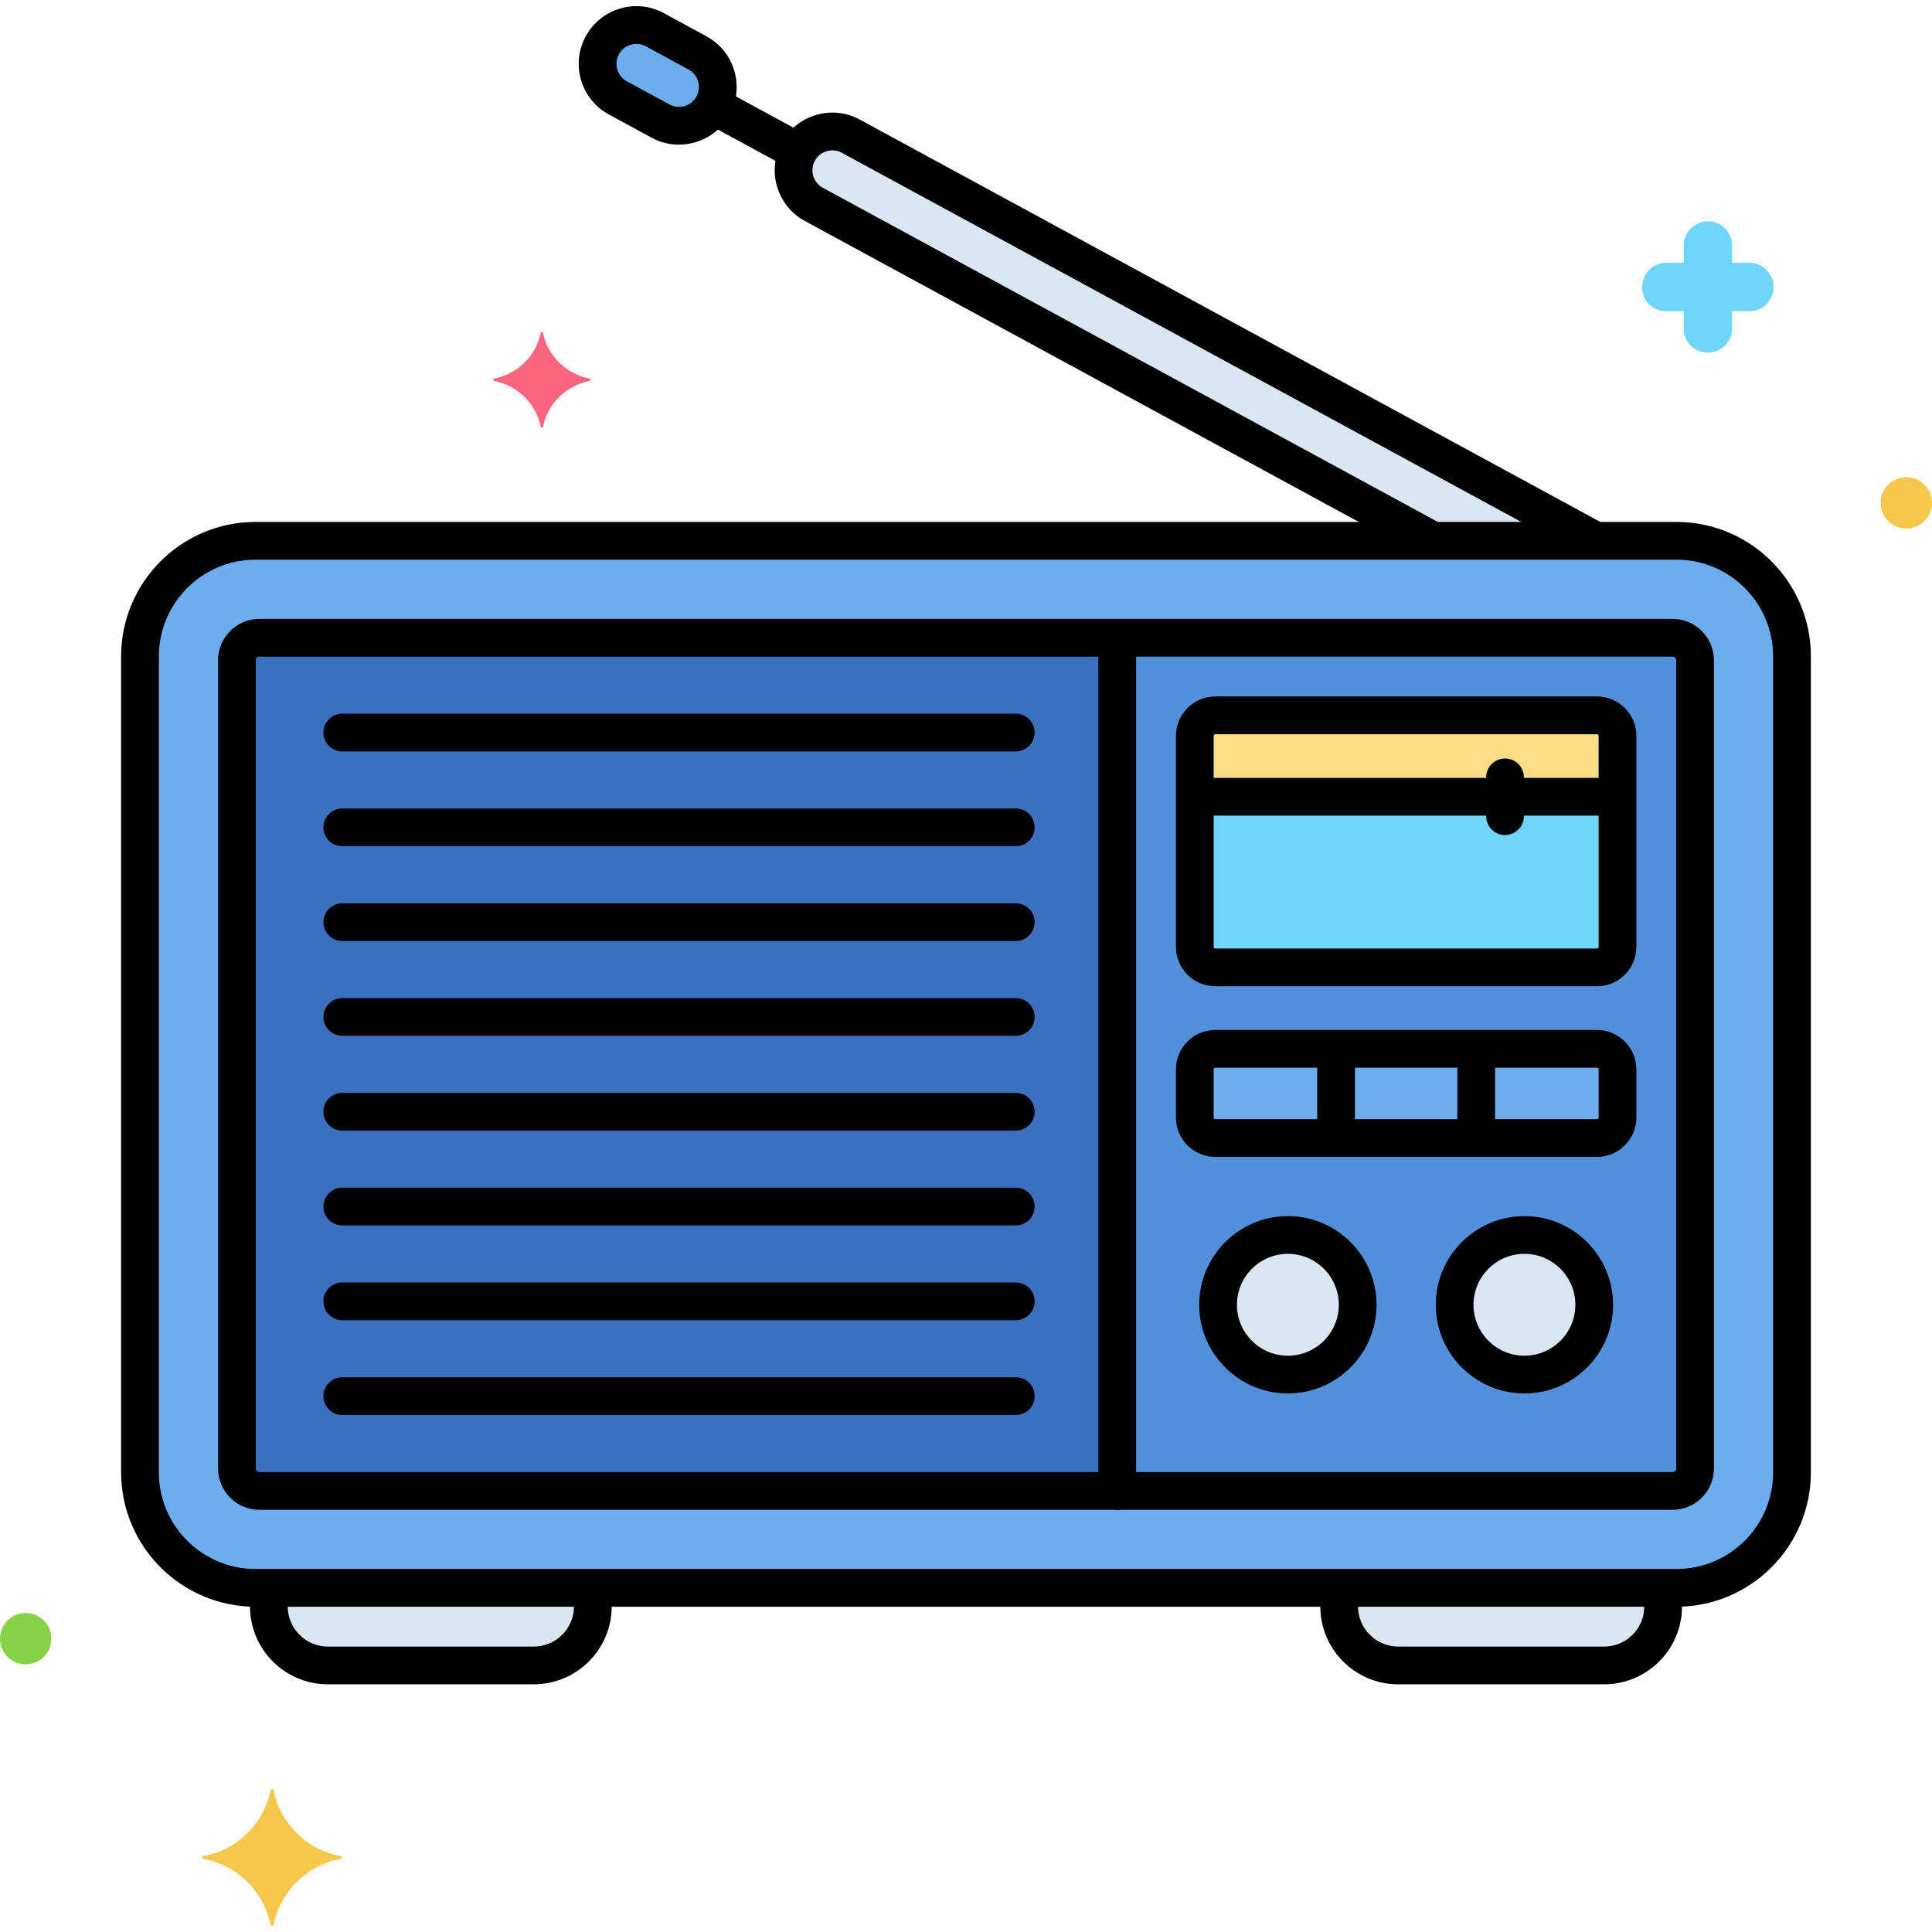 <?xml version="1.0" encoding="utf-8"?>
<!-- Generator: Adobe Illustrator 24.0.0, SVG Export Plug-In . SVG Version: 6.00 Build 0)  -->
<svg version="1.1" xmlns="http://www.w3.org/2000/svg" xmlns:xlink="http://www.w3.org/1999/xlink" x="0px" y="0px"
	 viewBox="0 0 256 256" enable-background="new 0 0 256 256" xml:space="preserve">
<g id="Layer_1">
</g>
<g id="Layer_2">
</g>
<g id="Layer_3">
</g>
<g id="Layer_4">
</g>
<g id="Layer_5">
</g>
<g id="Layer_6">
</g>
<g id="Layer_7">
	<g>
		<g>
			<g>
				<path fill="#6CADEF" d="M222.145,71.661H33.855c-8.418,0-15.306,6.888-15.306,15.306v108.128
					c0,8.418,6.888,15.306,15.306,15.306h188.289c8.418,0,15.306-6.888,15.306-15.306V86.967
					C237.451,78.549,230.563,71.661,222.145,71.661z"/>
			</g>
		</g>
		<g>
			<g>
				<path fill="#DAE6F1" d="M35.623,210.402v2.461c0,4.299,3.517,7.816,7.816,7.816h27.297c4.299,0,7.816-3.517,7.816-7.816v-2.461
					H35.623z"/>
			</g>
		</g>
		<g>
			<g>
				<path fill="#DAE6F1" d="M177.447,210.402v2.461c0,4.299,3.517,7.816,7.816,7.816h27.297c4.299,0,7.816-3.517,7.816-7.816v-2.461
					H177.447z"/>
			</g>
		</g>
		<g>
			<g>
				<path fill="#6CADEF" d="M92.425,7.012l-5.65-3.07c-2.493-1.355-5.613-0.432-6.968,2.062c-1.355,2.493-0.432,5.613,2.062,6.968
					l5.65,3.07c2.486,1.351,5.61,0.439,6.968-2.062C95.843,11.486,94.919,8.366,92.425,7.012z"/>
			</g>
		</g>
		<g>
			<g>
				<path fill="#DAE6F1" d="M112.74,18.048c-2.494-1.355-5.614-0.433-6.969,2.062c-1.355,2.494-0.432,5.614,2.062,6.969
					l82.057,44.582h21.528L112.74,18.048z"/>
			</g>
		</g>
		<g>
			<g>
				<path fill="#3A70BF" d="M34.369,84.508c-1.642,0-2.974,1.331-2.974,2.974v107.1c0,1.642,1.331,2.974,2.974,2.974H148.04V84.508
					H34.369z"/>
			</g>
		</g>
		<g>
			<g>
				<path fill="#5290DB" d="M221.631,84.508h-73.59v113.048h73.59c1.642,0,2.974-1.331,2.974-2.974v-107.1
					C224.604,85.839,223.273,84.508,221.631,84.508z"/>
			</g>
		</g>
		<g>
			<g>
				<path fill="#70D6F9" d="M211.607,94.785h-50.569c-1.503,0-2.721,1.218-2.721,2.721v27.959c0,1.503,1.218,2.721,2.721,2.721
					h50.569c1.503,0,2.721-1.218,2.721-2.721V97.505C214.327,96.003,213.109,94.785,211.607,94.785z"/>
			</g>
		</g>
		<g>
			<g>
				<path fill="#FCDD86" d="M211.607,94.785h-50.569c-1.503,0-2.721,1.218-2.721,2.721v8.07h56.01v-8.07
					C214.327,96.003,213.109,94.785,211.607,94.785z"/>
			</g>
		</g>
		<g>
			<g>
				<path fill="#6CADEF" d="M211.607,138.976h-50.569c-1.503,0-2.721,1.218-2.721,2.721v6.378c0,1.503,1.218,2.721,2.721,2.721
					h50.569c1.503,0,2.721-1.218,2.721-2.721v-6.378C214.327,140.194,213.109,138.976,211.607,138.976z"/>
			</g>
		</g>
		<g>
			<g>
				<circle fill="#DAE6F1" cx="170.65" cy="172.89" r="9.249"/>
			</g>
		</g>
		<g>
			<g>
				
					<ellipse transform="matrix(0.707 -0.707 0.707 0.707 -63.089 193.47)" fill="#DAE6F1" cx="201.995" cy="172.89" rx="9.249" ry="9.249"/>
			</g>
		</g>
		<g>
			<g>
				<path fill="#70D6F9" d="M231.906,34.833h-2.4v-2.3c0-1.8-1.4-3.2-3.2-3.2c-1.7,0-3.2,1.4-3.2,3.1v2.4h-2.3
					c-1.8,0-3.2,1.4-3.2,3.2c-0.1,1.7,1.3,3.2,3.2,3.2h2.3v2.3c0,1.8,1.4,3.2,3.2,3.2c1.7,0,3.2-1.4,3.2-3.1v-2.4h2.3
					c1.8,0,3.2-1.4,3.2-3.2C235.006,36.333,233.606,34.833,231.906,34.833z"/>
			</g>
		</g>
		<g>
			<g>
				<path fill="#F5C84C" d="M252.6,63.233c-1.878,0-3.4,1.522-3.4,3.4s1.522,3.4,3.4,3.4c1.878,0,3.4-1.522,3.4-3.4
					S254.478,63.233,252.6,63.233z"/>
			</g>
		</g>
		<g>
			<g>
				<path fill="#87D147" d="M3.4,213.733c-1.878,0-3.4,1.522-3.4,3.4s1.522,3.4,3.4,3.4c1.878,0,3.4-1.522,3.4-3.4
					S5.278,213.733,3.4,213.733z"/>
			</g>
		</g>
		<g>
			<g>
				<path fill="#F5C84C" d="M45.15,245.933c-4.5-0.8-8-4.3-8.9-8.7c0-0.2-0.4-0.2-0.4,0c-0.9,4.4-4.4,7.9-8.9,8.7
					c-0.2,0-0.2,0.3,0,0.4c4.5,0.8,8,4.3,8.9,8.7c0,0.2,0.4,0.2,0.4,0c0.9-4.4,4.4-7.9,8.9-8.7
					C45.35,246.233,45.35,245.933,45.15,245.933z"/>
			</g>
		</g>
		<g>
			<g>
				<path fill="#FC657E" d="M78.15,50.173c-3.1-0.6-5.6-3-6.2-6.1c0-0.1-0.3-0.1-0.3,0c-0.6,3.1-3.1,5.5-6.2,6.1
					c-0.1,0-0.1,0.2,0,0.3c3.1,0.6,5.6,3,6.2,6.1c0,0.1,0.3,0.1,0.3,0c0.6-3.1,3.1-5.5,6.2-6.1
					C78.25,50.373,78.25,50.173,78.15,50.173z"/>
			</g>
		</g>
		<g>
			<g>
				<g>
					<g>
						<path d="M222.145,69.161H33.855c-9.818,0-17.806,7.988-17.806,17.806v108.128c0,9.818,7.988,17.806,17.806,17.806h188.289
							c9.818,0,17.806-7.988,17.806-17.806V86.967C239.951,77.149,231.963,69.161,222.145,69.161z M234.951,195.096
							c0,7.062-5.745,12.806-12.806,12.806H33.855c-7.062,0-12.806-5.745-12.806-12.806V86.967c0-7.062,5.745-12.806,12.806-12.806
							h188.289c7.062,0,12.806,5.745,12.806,12.806V195.096z"/>
					</g>
				</g>
			</g>
		</g>
		<g>
			<g>
				<path d="M195.608,138.083c-1.381,0-2.5,1.119-2.5,2.5v8.799c0,1.381,1.119,2.5,2.5,2.5s2.5-1.119,2.5-2.5v-8.799
					C198.108,139.202,196.989,138.083,195.608,138.083z"/>
			</g>
		</g>
		<g>
			<g>
				<path d="M177.036,138.146c-1.381,0-2.5,1.119-2.5,2.5v8.735c0,1.381,1.119,2.5,2.5,2.5s2.5-1.119,2.5-2.5v-8.735
					C179.536,139.265,178.417,138.146,177.036,138.146z"/>
			</g>
		</g>
		<g>
			<g>
				<path d="M212.272,103.076h-52.413c-1.381,0-2.5,1.119-2.5,2.5s1.119,2.5,2.5,2.5h52.413c1.381,0,2.5-1.119,2.5-2.5
					S213.653,103.076,212.272,103.076z"/>
			</g>
		</g>
		<g>
			<g>
				<path d="M199.426,100.506c-1.381,0-2.5,1.119-2.5,2.5v5.139c0,1.381,1.119,2.5,2.5,2.5s2.5-1.119,2.5-2.5v-5.139
					C201.926,101.625,200.807,100.506,199.426,100.506z"/>
			</g>
		</g>
		<g>
			<g>
				<path d="M78.553,209.188c-1.381,0-2.5,1.119-2.5,2.5v1.174c0,2.932-2.385,5.316-5.317,5.316H43.44
					c-2.932,0-5.316-2.385-5.316-5.316V211.5c0-1.381-1.119-2.5-2.5-2.5s-2.5,1.119-2.5,2.5v1.362
					c0,5.688,4.628,10.316,10.316,10.316h27.296c5.689,0,10.317-4.628,10.317-10.316v-1.174
					C81.053,210.307,79.934,209.188,78.553,209.188z"/>
			</g>
		</g>
		<g>
			<g>
				<path d="M220.376,209.063c-1.381,0-2.5,1.119-2.5,2.5v1.3c0,2.932-2.385,5.316-5.316,5.316h-27.296
					c-2.932,0-5.317-2.385-5.317-5.316v-1.424c0-1.381-1.119-2.5-2.5-2.5s-2.5,1.119-2.5,2.5v1.424
					c0,5.688,4.628,10.316,10.317,10.316h27.296c5.688,0,10.316-4.628,10.316-10.316v-1.3
					C222.876,210.182,221.757,209.063,220.376,209.063z"/>
			</g>
		</g>
		<g>
			<g>
				<path d="M134.593,94.568H45.356c-1.381,0-2.5,1.119-2.5,2.5s1.119,2.5,2.5,2.5h89.237c1.381,0,2.5-1.119,2.5-2.5
					S135.974,94.568,134.593,94.568z"/>
			</g>
		</g>
		<g>
			<g>
				<path d="M134.593,107.129H45.356c-1.381,0-2.5,1.119-2.5,2.5s1.119,2.5,2.5,2.5h89.237c1.381,0,2.5-1.119,2.5-2.5
					S135.974,107.129,134.593,107.129z"/>
			</g>
		</g>
		<g>
			<g>
				<path d="M134.593,119.69H45.356c-1.381,0-2.5,1.119-2.5,2.5s1.119,2.5,2.5,2.5h89.237c1.381,0,2.5-1.119,2.5-2.5
					S135.974,119.69,134.593,119.69z"/>
			</g>
		</g>
		<g>
			<g>
				<path d="M134.593,132.251H45.356c-1.381,0-2.5,1.119-2.5,2.5s1.119,2.5,2.5,2.5h89.237c1.381,0,2.5-1.119,2.5-2.5
					S135.974,132.251,134.593,132.251z"/>
			</g>
		</g>
		<g>
			<g>
				<path d="M134.593,144.812H45.356c-1.381,0-2.5,1.119-2.5,2.5s1.119,2.5,2.5,2.5h89.237c1.381,0,2.5-1.119,2.5-2.5
					S135.974,144.812,134.593,144.812z"/>
			</g>
		</g>
		<g>
			<g>
				<path d="M134.593,157.373H45.356c-1.381,0-2.5,1.119-2.5,2.5s1.119,2.5,2.5,2.5h89.237c1.381,0,2.5-1.119,2.5-2.5
					S135.974,157.373,134.593,157.373z"/>
			</g>
		</g>
		<g>
			<g>
				<path d="M134.593,169.934H45.356c-1.381,0-2.5,1.119-2.5,2.5s1.119,2.5,2.5,2.5h89.237c1.381,0,2.5-1.119,2.5-2.5
					S135.974,169.934,134.593,169.934z"/>
			</g>
		</g>
		<g>
			<g>
				<path d="M134.593,182.495H45.356c-1.381,0-2.5,1.119-2.5,2.5s1.119,2.5,2.5,2.5h89.237c1.381,0,2.5-1.119,2.5-2.5
					S135.974,182.495,134.593,182.495z"/>
			</g>
		</g>
		<g>
			<g>
				<path d="M106.341,17.575l-9.573-5.201c-1.213-0.66-2.731-0.209-3.39,1.003c-0.659,1.213-0.21,2.731,1.003,3.39l9.573,5.201
					c0.379,0.206,0.788,0.304,1.191,0.304c0.887,0,1.746-0.473,2.199-1.307C108.003,19.751,107.554,18.234,106.341,17.575z"/>
			</g>
		</g>
		<g>
			<g>
				<g>
					<g>
						<g>
							<path d="M93.619,4.815l-5.649-3.069c-1.793-0.975-3.86-1.192-5.814-0.613c-1.957,0.579-3.57,1.885-4.544,3.679
								c-0.974,1.792-1.192,3.857-0.613,5.814c0.579,1.956,1.885,3.57,3.678,4.544l5.65,3.069c1.135,0.617,2.379,0.93,3.636,0.93
								c0.726,0,1.456-0.104,2.171-0.315c1.959-0.578,3.576-1.885,4.551-3.681C98.695,11.473,97.32,6.826,93.619,4.815z
								 M92.291,12.786c-0.337,0.621-0.895,1.072-1.572,1.271c-0.674,0.198-1.388,0.124-2.006-0.212h0l-5.65-3.069
								c-0.619-0.336-1.07-0.894-1.271-1.57c-0.2-0.676-0.125-1.389,0.212-2.008s0.894-1.071,1.57-1.271
								c0.248-0.074,0.5-0.11,0.752-0.11c0.434,0,0.864,0.108,1.256,0.322l5.65,3.07C92.51,9.903,92.985,11.508,92.291,12.786z"/>
						</g>
					</g>
				</g>
			</g>
		</g>
		<g>
			<g>
				<path d="M212.395,69.346l-98.461-53.495c-1.793-0.975-3.858-1.192-5.814-0.613c-1.957,0.579-3.571,1.886-4.544,3.679
					c-2.011,3.701-0.636,8.348,3.065,10.359l81.85,44.47c0.379,0.206,0.788,0.304,1.191,0.304c0.887,0,1.746-0.473,2.199-1.307
					c0.659-1.213,0.21-2.731-1.003-3.39l-81.85-44.47c-1.278-0.694-1.753-2.3-1.058-3.58c0.336-0.619,0.893-1.07,1.568-1.27
					c0.677-0.199,1.39-0.125,2.009,0.212l98.461,53.495c1.214,0.66,2.732,0.209,3.39-1.003
					C214.057,71.523,213.608,70.005,212.395,69.346z"/>
			</g>
		</g>
		<g>
			<g>
				<path d="M148.041,195.055H34.369c-0.261,0-0.474-0.212-0.474-0.474v-107.1c0-0.261,0.212-0.474,0.474-0.474h113.671
					c1.381,0,2.5-1.119,2.5-2.5s-1.119-2.5-2.5-2.5H34.369c-3.018,0-5.474,2.456-5.474,5.474v107.1c0,3.018,2.456,5.474,5.474,5.474
					h113.671c1.381,0,2.5-1.119,2.5-2.5S149.421,195.055,148.041,195.055z"/>
			</g>
		</g>
		<g>
			<g>
				<g>
					<g>
						<path d="M221.631,82.008h-73.59c-1.381,0-2.5,1.119-2.5,2.5v113.047c0,1.381,1.119,2.5,2.5,2.5h73.59
							c3.018,0,5.474-2.456,5.474-5.474v-107.1C227.104,84.463,224.649,82.008,221.631,82.008z M222.104,194.582
							c0,0.261-0.212,0.474-0.474,0.474h-71.09V87.008h71.09c0.261,0,0.474,0.212,0.474,0.474V194.582z"/>
					</g>
				</g>
			</g>
		</g>
		<g>
			<g>
				<g>
					<g>
						<path d="M211.607,92.285h-50.569c-2.879,0-5.221,2.342-5.221,5.221v27.959c0,2.879,2.342,5.221,5.221,5.221h50.569
							c2.878,0,5.22-2.342,5.22-5.221V97.505C216.827,94.626,214.485,92.285,211.607,92.285z M211.827,125.464
							c0,0.122-0.099,0.221-0.22,0.221h-50.569c-0.122,0-0.221-0.099-0.221-0.221V97.505c0-0.122,0.099-0.221,0.221-0.221h50.569
							c0.122,0,0.22,0.099,0.22,0.221V125.464z"/>
					</g>
				</g>
			</g>
		</g>
		<g>
			<g>
				<g>
					<g>
						<path d="M211.607,136.476h-50.569c-2.879,0-5.221,2.342-5.221,5.221v6.377c0,2.879,2.342,5.221,5.221,5.221h50.569
							c2.878,0,5.22-2.342,5.22-5.221v-6.377C216.827,138.818,214.485,136.476,211.607,136.476z M211.827,148.074
							c0,0.122-0.099,0.221-0.22,0.221h-50.569c-0.122,0-0.221-0.099-0.221-0.221v-6.377c0-0.122,0.099-0.221,0.221-0.221h50.569
							c0.122,0,0.22,0.099,0.22,0.221V148.074z"/>
					</g>
				</g>
			</g>
		</g>
		<g>
			<g>
				<g>
					<g>
						<path d="M170.65,161.141c-6.479,0-11.75,5.271-11.75,11.75s5.271,11.749,11.75,11.749s11.75-5.271,11.75-11.749
							S177.128,161.141,170.65,161.141z M170.65,179.64c-3.722,0-6.75-3.028-6.75-6.749c0-3.722,3.028-6.75,6.75-6.75
							s6.75,3.028,6.75,6.75C177.399,176.612,174.372,179.64,170.65,179.64z"/>
					</g>
				</g>
			</g>
		</g>
		<g>
			<g>
				<g>
					<g>
						<path d="M201.995,161.141c-6.479,0-11.75,5.271-11.75,11.75s5.271,11.749,11.75,11.749s11.749-5.271,11.749-11.749
							S208.474,161.141,201.995,161.141z M201.995,179.64c-3.722,0-6.75-3.028-6.75-6.749c0-3.722,3.028-6.75,6.75-6.75
							c3.721,0,6.749,3.028,6.749,6.75C208.744,176.612,205.716,179.64,201.995,179.64z"/>
					</g>
				</g>
			</g>
		</g>
	</g>
</g>
<g id="Layer_8">
</g>
<g id="Layer_9">
</g>
<g id="Layer_10">
</g>
<g id="Layer_11">
</g>
<g id="Layer_12">
</g>
<g id="Layer_13">
</g>
<g id="Layer_14">
</g>
<g id="Layer_15">
</g>
<g id="Layer_16">
</g>
<g id="Layer_17">
</g>
<g id="Layer_18">
</g>
<g id="Layer_19">
</g>
<g id="Layer_20">
</g>
<g id="Layer_21">
</g>
<g id="Layer_22">
</g>
<g id="Layer_23">
</g>
<g id="Layer_24">
</g>
<g id="Layer_25">
</g>
<g id="Layer_26">
</g>
<g id="Layer_27">
</g>
<g id="Layer_28">
</g>
<g id="Layer_29">
</g>
<g id="Layer_30">
</g>
<g id="Layer_31">
</g>
<g id="Layer_32">
</g>
<g id="Layer_33">
</g>
<g id="Layer_34">
</g>
<g id="Layer_35">
</g>
<g id="Layer_36">
</g>
<g id="Layer_37">
</g>
<g id="Layer_38">
</g>
<g id="Layer_39">
</g>
<g id="Layer_40">
</g>
<g id="Layer_41">
</g>
<g id="Layer_42">
</g>
<g id="Layer_43">
</g>
<g id="Layer_44">
</g>
<g id="Layer_45">
</g>
<g id="Layer_46">
</g>
<g id="Layer_47">
</g>
<g id="Layer_48">
</g>
<g id="Layer_49">
</g>
<g id="Layer_50">
</g>
<g id="Layer_51">
</g>
<g id="Layer_52">
</g>
<g id="Layer_53">
</g>
<g id="Layer_54">
</g>
<g id="Layer_55">
</g>
<g id="Layer_56">
</g>
<g id="Layer_57">
</g>
<g id="Layer_58">
</g>
<g id="Layer_59">
</g>
<g id="Layer_60">
</g>
<g id="Layer_61">
</g>
<g id="Layer_62">
</g>
<g id="Layer_63">
</g>
<g id="Layer_64">
</g>
<g id="Layer_65">
</g>
<g id="Layer_66">
</g>
<g id="Layer_67">
</g>
<g id="Layer_68">
</g>
<g id="Layer_69">
</g>
<g id="Layer_70">
</g>
<g id="Layer_71">
</g>
<g id="Layer_72">
</g>
<g id="Layer_73">
</g>
<g id="Layer_74">
</g>
<g id="Layer_75">
</g>
<g id="Layer_76">
</g>
<g id="Layer_77">
</g>
<g id="Layer_78">
</g>
<g id="Layer_79">
</g>
<g id="Layer_80">
</g>
</svg>
